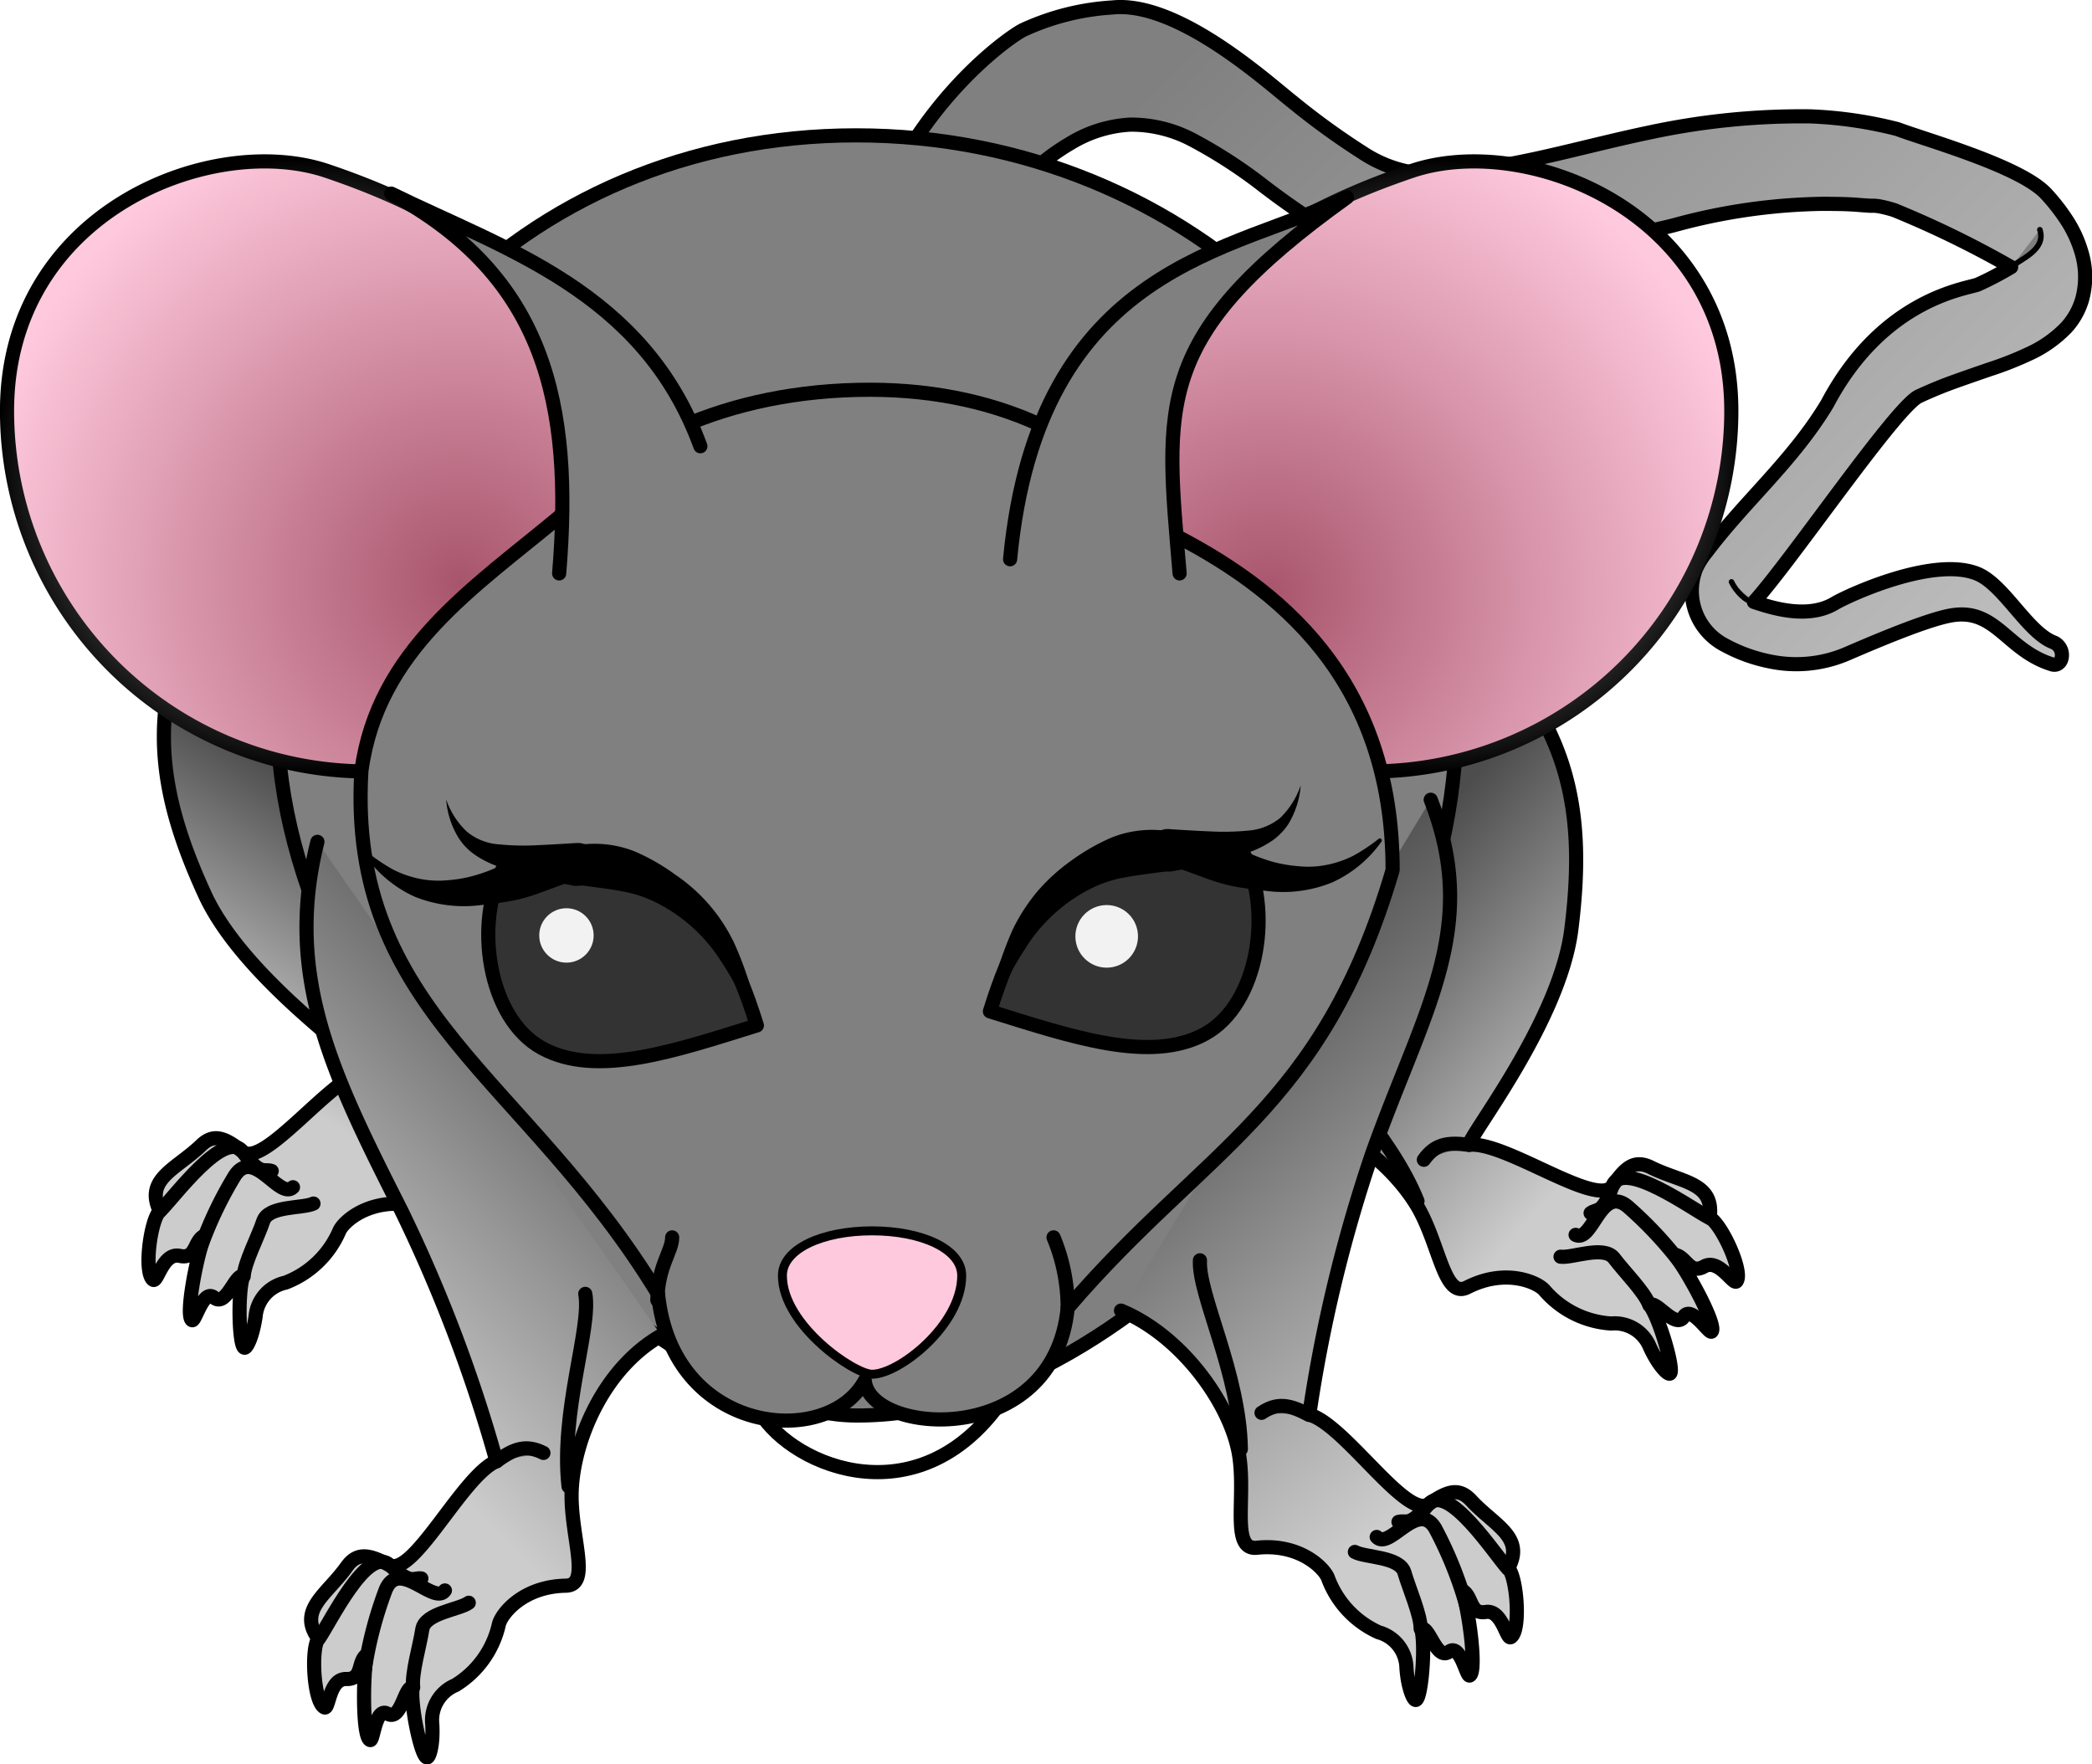<svg xmlns="http://www.w3.org/2000/svg" xmlns:xlink="http://www.w3.org/1999/xlink" viewBox="0 0 249.92 210.77"><defs><style>.cls-1,.cls-11,.cls-12,.cls-2,.cls-3,.cls-4,.cls-5,.cls-6,.cls-7,.cls-8{stroke:#000;stroke-linecap:round;stroke-linejoin:round;}.cls-1,.cls-10,.cls-12,.cls-3,.cls-4,.cls-5,.cls-6,.cls-7,.cls-8,.cls-9{stroke-width:1.69px;}.cls-1{fill:url(#linear-gradient);}.cls-2,.cls-5{fill:gray;}.cls-2{stroke-width:0.66px;}.cls-3{fill:url(#linear-gradient-2);}.cls-4{fill:none;}.cls-6{fill:url(#linear-gradient-3);}.cls-7{fill:url(#linear-gradient-4);}.cls-8{fill:url(#linear-gradient-5);}.cls-10,.cls-9{stroke-miterlimit:10;}.cls-9{fill:url(#radial-gradient);stroke:url(#radial-gradient-2);}.cls-10{fill:url(#radial-gradient-3);stroke:url(#radial-gradient-4);}.cls-11{fill:#ffc9dd;stroke-width:1.07px;}.cls-12{fill:#333;}.cls-13{fill:#f2f2f2;}</style><linearGradient id="linear-gradient" x1="134.47" y1="13.36" x2="239.8" y2="118.69" gradientUnits="userSpaceOnUse"><stop offset="0" stop-color="gray"/><stop offset="0.31" stop-color="#999"/><stop offset="1" stop-color="#ccc"/></linearGradient><linearGradient id="linear-gradient-2" x1="42.99" y1="97.47" x2="25.64" y2="125.6" gradientUnits="userSpaceOnUse"><stop offset="0" stop-color="#4d4d4d"/><stop offset="0.57" stop-color="#989898"/><stop offset="1" stop-color="#ccc"/></linearGradient><linearGradient id="linear-gradient-3" x1="164.96" y1="105.64" x2="194.96" y2="131.64" xlink:href="#linear-gradient-2"/><linearGradient id="linear-gradient-4" x1="78.87" y1="120.85" x2="37.93" y2="161.8" xlink:href="#linear-gradient-2"/><linearGradient id="linear-gradient-5" x1="140.23" y1="117.25" x2="182.9" y2="166.59" xlink:href="#linear-gradient-2"/><radialGradient id="radial-gradient" cx="151.59" cy="70.9" r="60.4" gradientUnits="userSpaceOnUse"><stop offset="0" stop-color="#a8556c"/><stop offset="0.53" stop-color="#d895ab"/><stop offset="1" stop-color="#ffc9dd"/></radialGradient><radialGradient id="radial-gradient-2" cx="171.55" cy="55.72" r="36.73" gradientUnits="userSpaceOnUse"><stop offset="0" stop-color="#fff"/><stop offset="1"/></radialGradient><radialGradient id="radial-gradient-3" cx="54.92" cy="69.57" r="59.08" gradientUnits="userSpaceOnUse"><stop offset="0" stop-color="#a8556c"/><stop offset="1" stop-color="#ffc9dd"/></radialGradient><radialGradient id="radial-gradient-4" cx="36.16" cy="55.72" r="36.73" xlink:href="#radial-gradient-2"/></defs><title>Asset 4ldpi</title><g id="Layer_2" data-name="Layer 2"><g id="Layer_1-2" data-name="Layer 1"><path class="cls-1" d="M240.26,31.91a117.7,117.7,0,0,0-13.91-6.79,14,14,0,0,0-1.93-.49l-.43-.05-.57,0-1.14-.08c-1.52-.14-3-.14-4.54-.15A70.52,70.52,0,0,0,200,26.9c-5.87,1.5-12.2,2.07-18.46,3.41-1.56.36-3.15.62-4.75.9-.79.13-1.61.21-2.42.32l-1.21.15c-.44,0-.94.09-1.42.09a22.8,22.8,0,0,1-11.42-3.24,90.74,90.74,0,0,1-9.52-6.43,58.08,58.08,0,0,0-8.27-5.35A15.63,15.63,0,0,0,135,14.89a15.29,15.29,0,0,0-7.1,2.21,26,26,0,0,0-3.38,2.35,33.31,33.31,0,0,0-3.14,2.88,32.32,32.32,0,0,0-5,7.19c-2.94,5.49-5.12,12.42-8,19.42a79.07,79.07,0,0,1-11,19.73l0,0c-2.19,2.76-6,2.33-8.58-.94s-2.86-8.16-.67-10.92l.13-.16A64.3,64.3,0,0,0,98,40.45c2.8-6.2,5.37-13.21,9.11-20.08,5.68-10.45,13.5-15.95,15.09-16.78A29.69,29.69,0,0,1,132.91.89c7.88-.81,18.65,9.06,21.58,11.35a87.67,87.67,0,0,0,8.29,6,15.39,15.39,0,0,0,7.52,2.54c.31,0,.59,0,.92,0l1.11-.1c.74-.07,1.48-.11,2.22-.2,1.48-.19,3-.37,4.44-.64,5.91-1,11.82-2.71,18-4a86.52,86.52,0,0,1,19.24-1.94,49.6,49.6,0,0,1,10.44,1.52c3.48,1.31,14.7,4.43,17.76,7.72A22.93,22.93,0,0,1,246.7,26a14.5,14.5,0,0,1,2,4.25,10.21,10.21,0,0,1,.08,5.37,8.46,8.46,0,0,1-1.93,3.51,14.58,14.58,0,0,1-4.59,3.2,39.75,39.75,0,0,1-4.54,1.78c-1.51.52-2.9,1-4.32,1.51s-2.81,1.09-4.17,1.72C226.49,48.61,214,67,209.53,71.91c1.84.6,6.36,2.17,9.69.15,1.36-.82,11.59-5.62,16.92-3.55,3.24,1.26,6.08,7.1,9.25,8.25a1.66,1.66,0,0,1,.93,1.68c-.07.7-.58,1.11-1.16.93-5.45-1.68-6.72-6.79-12.07-5.85-3,.52-9.48,3.31-12.21,4.48a15.37,15.37,0,0,1-9.53,1,18.94,18.94,0,0,1-5.24-1.9A7.3,7.3,0,0,1,202.59,68a8.34,8.34,0,0,1,1.24-2c4.63-6.16,10.33-10.91,14.46-17.76,6.67-12.61,16.6-13.71,18-14.25A40.06,40.06,0,0,0,240.26,31.91Z"/><path class="cls-2" d="M240.26,31.91c1.08-.95,4.24-2.07,3.43-4.47"/><path class="cls-2" d="M206.85,69.51c.49,1.07,1.76,2.43,2.68,2.4"/><path class="cls-3" d="M36.41,51.11C18,76.15,15.8,88,24.47,106.86c4.66,10.16,19.34,20,19.38,20.89-4.24.88-12.3,11.84-14.86,9.84-2.08-1.63-3.43-2.28-5-.73-3,2.85-6.72,4-4.9,7.81-1.12,1.07-1.94,7.37-.8,8.21.51.37,1.18-3.29,3.18-2.85s1.66-1.8,2.94-2.41c-1,2.83-2.28,9.61-1.47,10.09.38.23,1.34-3.77,2.63-2.7,1.45,1.21,2.54-2.89,3.48-2.55-.67,1.88-.51,8.37.15,8.54.29.07,1-1.39,1.34-3.77a4.53,4.53,0,0,1,3.56-4,11.46,11.46,0,0,0,6.45-6.2c.52-1.15,3.62-3.92,8.68-3.07,3,.51,1.63-5.7,2.73-10.82,1.25-5.84,6.34-13.82,14-16.47"/><path class="cls-4" d="M19.09,144.71c1.61-1.55,7.77-10,9.93-7.09s2.5,1.94,3.44,2.27"/><path class="cls-4" d="M35,141.83c-1.61,1.56-4.66-4.82-6.94-1.39a46.08,46.08,0,0,0-4.27,9.1"/><path class="cls-4" d="M37.45,143.78c-1.27.61-5.38.22-6,2.1s-2.25,4.94-2.34,6.6"/><path class="cls-5" d="M49.55,127.82c-1.78-1.35-3.28-1.22-5.69-.07"/><path class="cls-5" d="M58,110.06c0,4.13-5.52,13.22-6.19,22.25"/><path class="cls-6" d="M159.57,61.43c25.09,18.35,30.74,28.94,28.15,49.59-1.39,11.09-12.43,24.92-12.2,25.74,4.31-.44,15.28,7.6,17.12,4.92,1.5-2.17,2.59-3.21,4.6-2.21,3.69,1.83,7.6,1.77,7,6,1.39.69,4.06,6.45,3.22,7.59-.37.52-2.11-2.77-3.88-1.76s-2.13-1.22-3.53-1.41c1.81,2.39,5.06,8.48,4.43,9.18-.29.33-2.41-3.19-3.32-1.78-1,1.59-3.29-2-4.09-1.39,1.2,1.59,3,7.83,2.43,8.19-.26.16-1.41-1-2.41-3.19a4.53,4.53,0,0,0-4.61-2.79,11.44,11.44,0,0,1-8-4c-.84-.94-4.63-2.65-9.2-.32-2.75,1.4-3.26-4.94-5.85-9.5-3-5.19-10.21-11.27-18.27-11.51"/><path class="cls-4" d="M204.23,145.5c-2-1-10.42-7.18-11.61-3.78s-1.8,2.6-2.6,3.2"/><path class="cls-4" d="M188.23,147.52c2,1,3-6,6.19-3.41a46.41,46.41,0,0,1,6.82,7.39"/><path class="cls-4" d="M186.43,150.13c1.4.19,5.2-1.41,6.4.19s3.63,4,4.21,5.59"/><path class="cls-5" d="M170.1,138.55c1.3-1.83,2.76-2.15,5.4-1.78"/><path class="cls-5" d="M156.75,124.13c1.25,3.93,9.23,11,12.59,19.36"/><path class="cls-5" d="M174,86.1c0,38.61-37.81,83.14-71.72,83-23.84-.07-69.11-44.43-69.11-83s28.78-69.93,69.11-69.93S174,47.48,174,86.1Z"/><path class="cls-7" d="M37.92,100.57c-4,16,1.74,27.69,10,44a176.8,176.8,0,0,1,11.39,30c-4,1.64-9.92,13.89-12.8,12.4-2.34-1.22-3.79-1.62-5.09.2-2.4,3.36-5.88,5.15-3.39,8.58-.9,1.26-.55,7.6.73,8.22.57.27.55-3.45,2.6-3.39s1.3-2.07,2.44-2.9c-.46,3-.47,9.86.42,10.19.41.15.62-4,2.08-3.14,1.65.92,2-3.31,3-3.15-.31,2,1,8.32,1.72,8.37.29,0,.77-1.56.62-4a4.52,4.52,0,0,1,2.76-4.63,11.45,11.45,0,0,0,5.2-7.28c.3-1.23,2.84-4.52,8-4.61,3.08-.06.55-5.9.69-11.14.16-6,3.7-14.75,10.7-18.75"/><path class="cls-4" d="M38.09,195.76c1.29-1.82,5.8-11.23,8.46-8.79s2.81,1.45,3.79,1.6"/><path class="cls-4" d="M53.15,190c-1.29,1.82-5.46-3.89-7.07-.09a46.62,46.62,0,0,0-2.53,9.73"/><path class="cls-4" d="M56,191.47c-1.14.84-5.25,1.21-5.55,3.18s-1.3,5.27-1.09,6.92"/><path class="cls-5" d="M64.92,173.57c-2-1-3.44-.6-5.6,1"/><path class="cls-5" d="M69.92,154.57c.75,4.06-3,14-2,23"/><path class="cls-8" d="M133.92,156.57c7.45,3.09,13.21,11.43,14.12,17.33.8,5.18-1,11.3,2.1,11,5.1-.55,8,2.39,8.49,3.57A11.47,11.47,0,0,0,164.7,195a4.51,4.51,0,0,1,3.32,4.24c.16,2.39.83,3.89,1.12,3.84.67-.13,1.2-6.6.64-8.52,1-.28,1.82,3.87,3.34,2.75,1.34-1,2.07,3.05,2.46,2.85.84-.43,0-7.28-.88-10.16,1.24.68.84,2.88,2.8,2.57s2.47,3.38,3,3c1.19-.77.74-7.1-.31-8.24,2-3.72-1.64-5.06-4.44-8.08-1.52-1.64-2.91-1.06-5.08.44-2.67,1.84-10.08-9.57-14.26-10.69a176.26,176.26,0,0,1,7.51-31.17c6.13-17.22,13-26.92,7-42.29"/><path class="cls-4" d="M180.14,187.4c-1.52-1.64-7.18-10.41-9.51-7.66s-2.6,1.8-3.56,2.07"/><path class="cls-4" d="M164.47,183.61c1.51,1.64,4.93-4.55,7-1a46.34,46.34,0,0,1,3.74,9.33"/><path class="cls-4" d="M161.86,185.4c1.24.69,5.36.53,5.92,2.46s1.95,5.06,1.94,6.72"/><path class="cls-5" d="M150.71,168.78c1.86-1.25,3.34-1,5.68.25"/><path class="cls-5" d="M143.35,150.56c-.22,4.12,4.75,13.51,4.89,22.56"/><path class="cls-9" d="M140,69.88c11.14,3.72,20.05,12.63,23.76,22.28a43.07,43.07,0,0,0,43.07-43.07c0-23.79-24.44-33.27-38.11-28.69C145.84,28.1,128.16,43.15,140,69.88Z"/><path class="cls-10" d="M67.67,69.88C56.54,73.6,47.62,82.51,43.91,92.16A43.07,43.07,0,0,1,.84,49.09C.84,25.3,25.28,15.82,39,20.4,61.87,28.1,79.55,43.15,67.67,69.88Z"/><path class="cls-4" d="M90.42,168.07c3.38,6.75,18.57,13.5,28.69,0"/><path class="cls-5" d="M166.37,103.94c-8.44,28.69-22.46,33.17-38.82,52.32-1.69,16.87-23.63,15.19-24.24,8.69-4.45,8.18-23,6.5-24.7-10.38-15.75-25.9-37.13-33.75-35.44-62.44C45.1,77.65,56.67,70.19,66.8,61.75c6.75-8.44,19.79-15.19,37.12-15.19,16.26,0,28.69,6.75,35.44,16.88C152.87,70.19,166.37,81.16,166.37,103.94Z"/><path class="cls-11" d="M114.89,152.39c0,5.92-7.5,11.78-10.71,11.78-2.14,0-10.71-5.86-10.71-11.78,0-3.21,4.8-5.35,10.71-5.35S114.89,149.18,114.89,152.39Z"/><path class="cls-4" d="M125.86,147.82a21.9,21.9,0,0,1,1.69,8.44"/><path class="cls-12" d="M90.42,122.5c-9.67,3-19.13,6.29-25.67,2.71s-8.13-15.14-4.55-21.68c7.54.28,11.87-1.49,18.41,2.1S87.91,114.45,90.42,122.5Z"/><circle class="cls-13" cx="67.67" cy="111.75" r="3.25"/><path class="cls-5" d="M120.67,66.81c3.37-35.44,27-36.69,40.25-43.24-23.29,16.68-21.69,24.68-20,44.93"/><path d="M53.3,95.5a9.53,9.53,0,0,0,2.46,3.84,6.69,6.69,0,0,0,3.88,1.53,29.36,29.36,0,0,0,4.52.1c1.54-.06,3.13-.17,4.71-.26h0a2.55,2.55,0,1,1,.3,5.1,3,3,0,0,1-.67,0c-1.57-.33-3.13-.65-4.73-1A32.84,32.84,0,0,1,59,103.32a11.66,11.66,0,0,1-2.33-1.25,7.07,7.07,0,0,1-1.84-1.9A10.23,10.23,0,0,1,53.3,95.5Z"/><path d="M44,101.9a21.91,21.91,0,0,0,3,2A12.32,12.32,0,0,0,50.22,105a11.49,11.49,0,0,0,3.31.15,15.69,15.69,0,0,0,3.3-.6,19.88,19.88,0,0,0,3.22-1.26,16.49,16.49,0,0,1,1.75-.67,12.14,12.14,0,0,1,1.92-.42,12.38,12.38,0,0,1,7.84,1.35.26.26,0,0,1,.09.35.29.29,0,0,1-.12.1c-1.25.58-2.42,1-3.53,1.38l-3.24,1.19a23.25,23.25,0,0,1-3.38,1c-1.27.25-2.59.4-3.9.55a15.78,15.78,0,0,1-7.94-1,14.53,14.53,0,0,1-5.9-4.9.23.23,0,0,1,.32-.32Z"/><path d="M60.21,103.27a45.71,45.71,0,0,1,4.91-1.58,26.1,26.1,0,0,1,5.16-.87,13.13,13.13,0,0,1,5.59.91,25,25,0,0,1,4.83,2.78,20.46,20.46,0,0,1,7,8.13,40,40,0,0,1,3,9.79l-.48.15a46.14,46.14,0,0,0-4.68-8.64,19.52,19.52,0,0,0-6.92-6,14.74,14.74,0,0,0-4.2-1.44c-1.4-.27-2.76-.44-4.26-.64-3-.4-6.63-.54-9.93-2.1Z"/><path class="cls-12" d="M118.26,120.82c9.67,3,19.14,6.28,25.68,2.7s8.13-15.14,4.54-21.68c-7.54.28-11.87-1.48-18.41,2.1S120.77,112.76,118.26,120.82Z"/><circle class="cls-13" cx="132.21" cy="111.86" r="3.74"/><path d="M155.39,93.82a10.43,10.43,0,0,1-1.5,4.66,7.45,7.45,0,0,1-1.85,1.91,12.07,12.07,0,0,1-2.32,1.24,33.32,33.32,0,0,1-4.82,1.43c-1.59.37-3.16.68-4.73,1a2.55,2.55,0,1,1-1-5,2.45,2.45,0,0,1,.66,0h0c1.59.1,3.17.2,4.72.26a30.76,30.76,0,0,0,4.52-.09,6.85,6.85,0,0,0,3.88-1.53A9.82,9.82,0,0,0,155.39,93.82Z"/><path d="M165.05,100.52a14.56,14.56,0,0,1-5.91,4.9,15.53,15.53,0,0,1-7.94,1c-1.31-.15-2.63-.3-3.9-.55a23.25,23.25,0,0,1-3.38-1l-3.23-1.18c-1.11-.42-2.29-.81-3.54-1.39A.25.25,0,0,1,137,102a.32.32,0,0,1,.11-.12,12.27,12.27,0,0,1,7.83-1.34,12.14,12.14,0,0,1,1.92.42,16.49,16.49,0,0,1,1.75.67,21.25,21.25,0,0,0,3.22,1.26,16.59,16.59,0,0,0,3.3.59,11.15,11.15,0,0,0,3.31-.15,12.15,12.15,0,0,0,3.25-1.11,21.5,21.5,0,0,0,3-2h0a.22.22,0,0,1,.31,0A.24.24,0,0,1,165.05,100.52Z"/><path d="M148.49,102.09c-3.3,1.56-7,1.7-9.93,2.11-1.5.2-2.85.37-4.26.63a14.85,14.85,0,0,0-4.2,1.44,19.6,19.6,0,0,0-6.92,6,47,47,0,0,0-4.68,8.64l-.48-.15a41.16,41.16,0,0,1,3-9.79,22.14,22.14,0,0,1,2.92-4.49,22.62,22.62,0,0,1,4-3.64,25.34,25.34,0,0,1,4.84-2.78,13.07,13.07,0,0,1,5.59-.9,25.29,25.29,0,0,1,5.15.86,43.67,43.67,0,0,1,4.91,1.59Z"/><path class="cls-5" d="M83.67,53.31C76.92,34.75,60.05,29.69,46.74,23.13,65.11,33.06,68.48,48.25,66.8,68.5"/><path class="cls-4" d="M78.53,155.31c.08-4.11,1.77-5.8,1.77-7.49"/></g></g></svg>